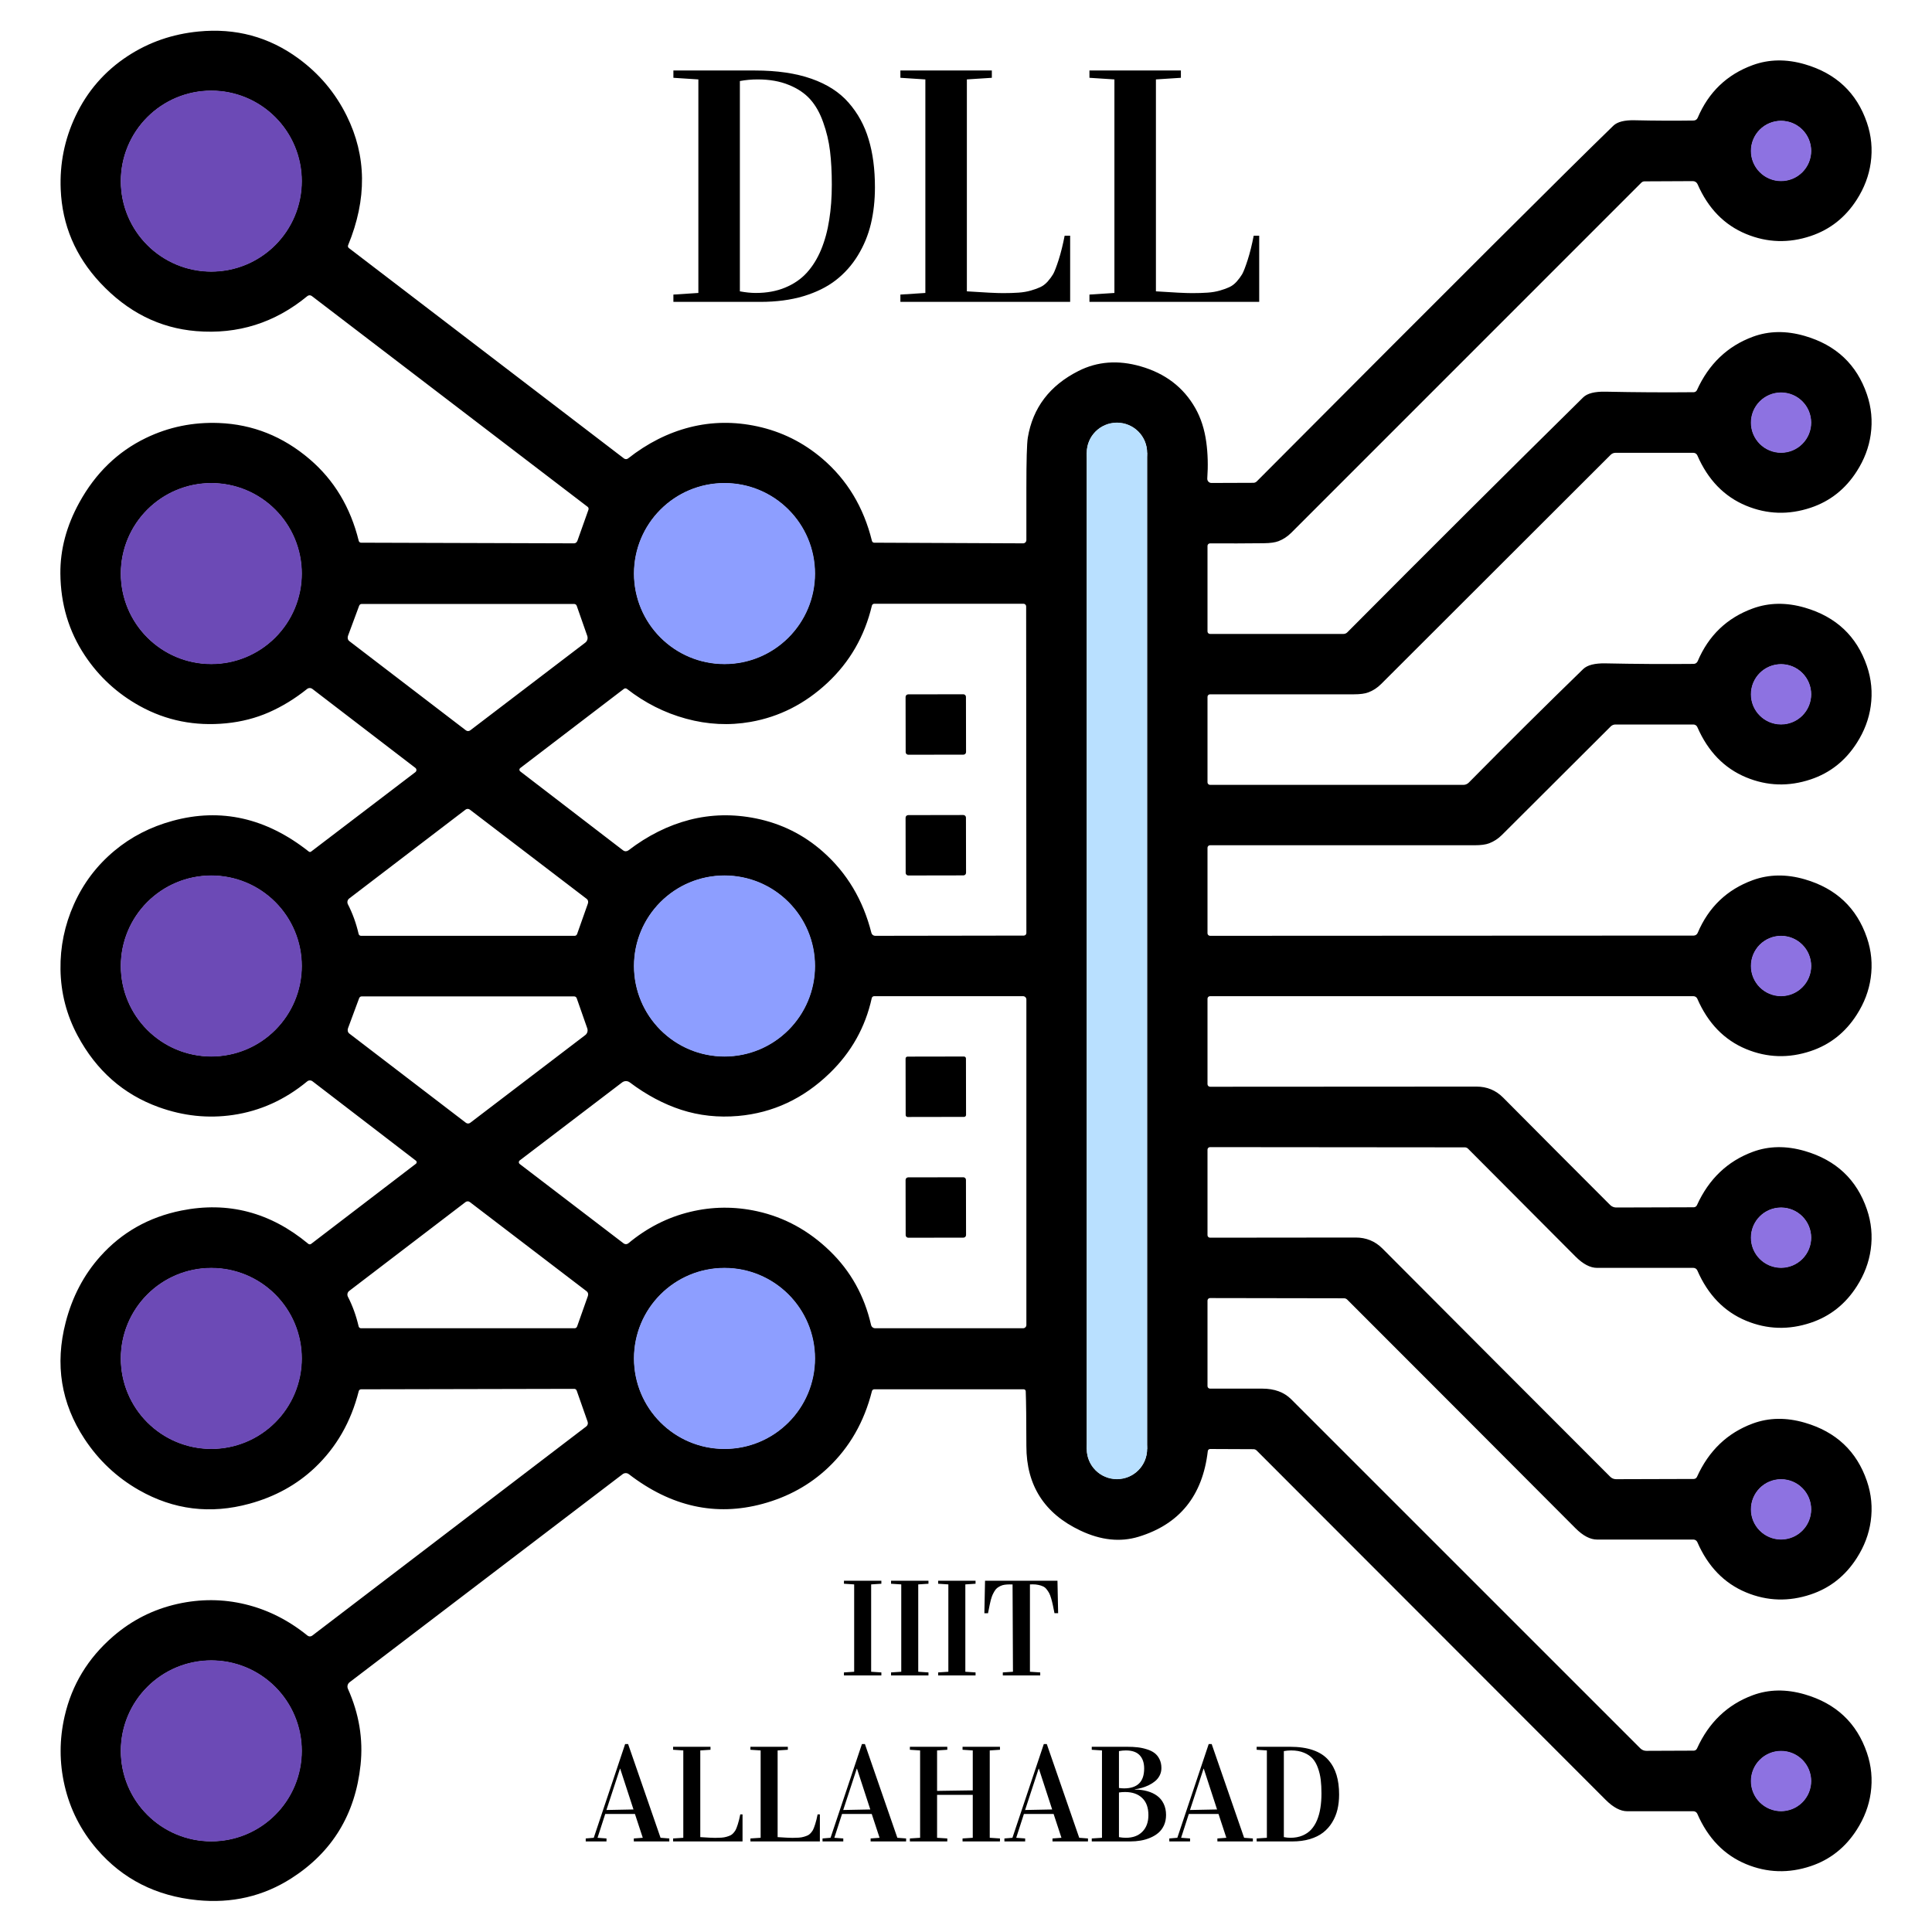 <svg width="512" height="512" viewBox="0 0 512 512" fill="none" xmlns="http://www.w3.org/2000/svg">
<g clip-path="url(#clip0_5_1386)">
<path d="M92.65 445.81C92.391 446.005 92.206 446.283 92.124 446.597C92.042 446.911 92.069 447.243 92.2 447.54C95.16 454.153 96.277 460.883 95.55 467.73C94.157 480.817 88.057 490.823 77.25 497.75C69.777 502.537 61.45 504.473 52.27 503.56C41.357 502.473 32.497 497.973 25.69 490.06C21.43 485.113 18.573 479.49 17.12 473.19C15.713 467.103 15.717 460.977 17.13 454.81C19.037 446.483 23.307 439.443 29.94 433.69C34.913 429.377 40.603 426.5 47.01 425.06C53.09 423.7 59.08 423.73 64.98 425.15C70.94 426.59 76.443 429.357 81.49 433.45C81.664 433.59 81.88 433.668 82.105 433.671C82.329 433.675 82.549 433.604 82.73 433.47L155.37 378.02C155.551 377.879 155.683 377.684 155.748 377.461C155.812 377.239 155.806 377.001 155.73 376.78L152.84 368.55C152.79 368.407 152.701 368.282 152.584 368.195C152.468 368.107 152.33 368.06 152.19 368.06L95.69 368.18C95.547 368.18 95.408 368.229 95.295 368.318C95.183 368.407 95.104 368.531 95.07 368.67C93.017 376.797 89.137 383.56 83.43 388.96C78.663 393.467 72.893 396.647 66.12 398.5C55.773 401.333 46.003 400.127 36.81 394.88C30.937 391.527 26.127 387 22.38 381.3C16.18 371.86 14.52 361.577 17.4 350.45C19.153 343.657 22.22 337.817 26.6 332.93C32.287 326.583 39.44 322.543 48.06 320.81C60.427 318.33 71.633 321.263 81.68 329.61C81.79 329.704 81.927 329.758 82.069 329.763C82.211 329.769 82.349 329.725 82.46 329.64L110.23 308.4C110.292 308.353 110.342 308.293 110.377 308.224C110.412 308.154 110.43 308.078 110.43 308C110.43 307.922 110.412 307.846 110.377 307.776C110.342 307.707 110.292 307.647 110.23 307.6L82.81 286.55C82.607 286.397 82.359 286.317 82.105 286.322C81.851 286.327 81.606 286.418 81.41 286.58C75.503 291.46 68.943 294.427 61.73 295.48C55.123 296.447 48.563 295.753 42.05 293.4C32.677 290.013 25.513 283.693 20.56 274.44C17.633 268.96 16.123 263.113 16.03 256.9C15.943 250.913 17.13 245.163 19.59 239.65C22.077 234.083 25.657 229.353 30.33 225.46C34.757 221.767 39.897 219.123 45.75 217.53C58.523 214.037 70.55 216.75 81.83 225.67C81.917 225.741 82.026 225.781 82.138 225.783C82.251 225.785 82.361 225.748 82.45 225.68L110.07 204.63C110.158 204.565 110.229 204.48 110.278 204.382C110.328 204.285 110.354 204.177 110.355 204.067C110.356 203.958 110.332 203.85 110.284 203.752C110.236 203.653 110.166 203.567 110.08 203.5L82.78 182.57C82.578 182.416 82.329 182.334 82.074 182.337C81.818 182.341 81.57 182.43 81.37 182.59C78.177 185.15 74.813 187.21 71.28 188.77C67.767 190.31 63.99 191.28 59.95 191.68C51.67 192.493 44.04 190.97 37.06 187.11C31.087 183.81 26.227 179.34 22.48 173.7C18.227 167.307 16.067 160.073 16 152C15.947 145.633 17.62 139.36 21.02 133.18C25.3 125.4 31.17 119.703 38.63 116.09C44.67 113.163 51.133 111.833 58.02 112.1C66.98 112.453 74.993 115.65 82.06 121.69C88.54 127.223 92.877 134.437 95.07 143.33C95.104 143.469 95.183 143.593 95.295 143.682C95.408 143.771 95.547 143.82 95.69 143.82L152.15 143.99C152.334 143.991 152.518 143.924 152.676 143.798C152.833 143.673 152.957 143.495 153.03 143.29L155.94 135.1C155.99 134.957 155.999 134.806 155.964 134.668C155.93 134.53 155.855 134.411 155.75 134.33L82.63 78.45C82.459 78.319 82.249 78.249 82.034 78.253C81.82 78.257 81.614 78.333 81.45 78.47C72.85 85.563 63.033 88.657 52 87.75C42.273 86.95 33.793 82.68 26.56 74.94C19.973 67.88 16.483 59.637 16.09 50.21C15.803 43.403 17.103 36.937 19.99 30.81C23.123 24.157 27.76 18.827 33.9 14.82C39.467 11.18 45.703 9.023 52.61 8.35C62.457 7.383 71.293 9.773 79.12 15.52C84.613 19.547 88.863 24.597 91.87 30.67C97.163 41.337 97.29 52.777 92.25 64.99C92.195 65.118 92.186 65.261 92.224 65.397C92.262 65.533 92.345 65.654 92.46 65.74L165.35 121.49C165.51 121.613 165.706 121.678 165.907 121.676C166.108 121.675 166.303 121.606 166.46 121.48C171.6 117.44 177.06 114.687 182.84 113.22C188.653 111.753 194.6 111.677 200.68 112.99C207.127 114.383 212.88 117.24 217.94 121.56C224.493 127.16 228.87 134.417 231.07 143.33C231.104 143.47 231.182 143.595 231.293 143.684C231.404 143.773 231.54 143.821 231.68 143.82L271.13 143.99C271.244 143.991 271.357 143.97 271.462 143.926C271.568 143.882 271.664 143.818 271.745 143.736C271.825 143.654 271.89 143.557 271.934 143.449C271.977 143.342 272 143.226 272 143.11C272 138.53 272 134.003 272 129.53C272 122.023 272.127 117.507 272.38 115.98C273.7 108.06 278.177 102.17 285.81 98.31C290.823 95.777 296.31 95.367 302.27 97.08C308.81 98.953 313.643 102.647 316.77 108.16C318.243 110.753 319.213 113.763 319.68 117.19C320.093 120.243 320.18 123.447 319.94 126.8C319.93 126.954 319.952 127.108 320.004 127.253C320.055 127.398 320.136 127.53 320.24 127.642C320.344 127.754 320.47 127.842 320.609 127.902C320.749 127.962 320.899 127.992 321.05 127.99L332.19 127.95C332.505 127.944 332.812 127.812 333.05 127.58C384.41 76.013 415.913 44.59 427.56 33.31C428.62 32.283 430.517 31.803 433.25 31.87C438.563 31.99 443.76 32.013 448.84 31.94C449.066 31.937 449.287 31.868 449.475 31.742C449.663 31.616 449.811 31.438 449.9 31.23C452.8 24.403 457.667 19.743 464.5 17.25C468.8 15.683 473.397 15.61 478.29 17.03C486.563 19.437 492.05 24.593 494.75 32.5C495.937 35.967 496.273 39.517 495.76 43.15C495.28 46.557 494.05 49.807 492.07 52.9C489.05 57.62 484.977 60.837 479.85 62.55C474.037 64.497 468.34 64.32 462.76 62.02C456.967 59.633 452.67 55.23 449.87 48.81C449.762 48.569 449.589 48.364 449.371 48.221C449.152 48.077 448.899 48 448.64 48L435.81 48.06C435.655 48.06 435.5 48.092 435.354 48.153C435.208 48.215 435.074 48.306 434.96 48.42C404.033 79.34 373.113 110.263 342.2 141.19C341.207 142.183 340.083 142.923 338.83 143.41C337.937 143.757 336.647 143.94 334.96 143.96C330.22 144.013 325.457 144.027 320.67 144C320.492 144 320.322 144.071 320.196 144.196C320.071 144.322 320 144.492 320 144.67V167.33C320 167.508 320.071 167.678 320.196 167.804C320.322 167.929 320.492 168 320.67 168H356.03C356.22 168 356.409 167.962 356.586 167.889C356.762 167.815 356.924 167.707 357.06 167.57C378.127 146.377 398.96 125.623 419.56 105.31C420.647 104.243 422.627 103.74 425.5 103.8C433.393 103.967 441.177 104.013 448.85 103.94C449.033 103.936 449.211 103.882 449.364 103.783C449.516 103.684 449.636 103.544 449.71 103.38C452.863 96.447 457.793 91.737 464.5 89.25C468.76 87.67 473.357 87.597 478.29 89.03C486.563 91.437 492.05 96.593 494.75 104.5C495.937 107.967 496.273 111.517 495.76 115.15C495.28 118.557 494.05 121.803 492.07 124.89C489.057 129.61 484.993 132.827 479.88 134.54C474.033 136.5 468.317 136.323 462.73 134.01C456.937 131.603 452.63 127.16 449.81 120.68C449.721 120.478 449.575 120.307 449.391 120.186C449.206 120.065 448.991 120.001 448.77 120H428.12C427.646 120 427.19 120.187 426.85 120.52C406.323 141.047 386.047 161.297 366.02 181.27C365.027 182.263 363.903 183 362.65 183.48C361.75 183.827 360.46 184 358.78 184C346.1 184 333.397 184 320.67 184C320.492 184 320.322 184.071 320.196 184.196C320.071 184.322 320 184.492 320 184.67V207.32C320 207.5 320.072 207.673 320.199 207.801C320.327 207.928 320.5 208 320.68 208H387.81C388.341 208 388.852 207.788 389.23 207.41C399.517 196.99 409.627 186.957 419.56 177.31C420.667 176.243 422.647 175.74 425.5 175.8C433.393 175.967 441.173 176.013 448.84 175.94C449.066 175.937 449.287 175.868 449.475 175.742C449.663 175.616 449.811 175.438 449.9 175.23C452.8 168.403 457.667 163.743 464.5 161.25C468.8 159.683 473.397 159.61 478.29 161.03C486.563 163.437 492.05 168.593 494.75 176.5C495.937 179.967 496.273 183.517 495.76 187.15C495.28 190.557 494.05 193.803 492.07 196.89C489.057 201.61 484.993 204.827 479.88 206.54C474.033 208.5 468.317 208.32 462.73 206C456.937 203.593 452.63 199.153 449.81 192.68C449.721 192.478 449.575 192.307 449.391 192.186C449.206 192.065 448.991 192.001 448.77 192H428.1C427.639 192 427.193 192.183 426.86 192.51C416.993 202.377 407.38 211.967 398.02 221.28C397.027 222.267 395.903 223 394.65 223.48C393.75 223.827 392.46 224 390.78 224C367.433 224 344.063 224 320.67 224C320.492 224 320.322 224.071 320.196 224.196C320.071 224.322 320 224.492 320 224.67V247.32C320 247.5 320.072 247.673 320.199 247.801C320.327 247.928 320.5 248 320.68 248L448.83 247.94C449.058 247.94 449.282 247.873 449.472 247.747C449.663 247.62 449.811 247.441 449.9 247.23C452.8 240.403 457.667 235.743 464.5 233.25C468.8 231.683 473.397 231.61 478.29 233.03C486.563 235.437 492.05 240.593 494.75 248.5C495.937 251.967 496.273 255.517 495.76 259.15C495.28 262.557 494.05 265.803 492.07 268.89C489.057 273.61 484.993 276.827 479.88 278.54C474.033 280.5 468.317 280.323 462.73 278.01C456.937 275.603 452.63 271.16 449.81 264.68C449.721 264.478 449.575 264.307 449.391 264.186C449.206 264.065 448.991 264.001 448.77 264H320.67C320.582 264 320.495 264.017 320.414 264.051C320.332 264.085 320.258 264.134 320.196 264.196C320.134 264.258 320.085 264.332 320.051 264.414C320.017 264.495 320 264.582 320 264.67V287.31C320 287.493 320.073 287.669 320.202 287.798C320.331 287.927 320.507 288 320.69 288C344.397 288 367.917 287.987 391.25 287.96C394.05 287.953 396.42 288.93 398.36 290.89C407.66 300.257 417.107 309.737 426.7 319.33C427.129 319.759 427.708 320 428.31 320L448.85 319.94C449.031 319.94 449.209 319.887 449.361 319.788C449.514 319.688 449.635 319.547 449.71 319.38C452.863 312.447 457.793 307.737 464.5 305.25C468.76 303.67 473.357 303.597 478.29 305.03C486.563 307.437 492.05 312.593 494.75 320.5C495.937 323.967 496.273 327.517 495.76 331.15C495.28 334.557 494.05 337.803 492.07 340.89C489.057 345.61 484.993 348.827 479.88 350.54C474.033 352.5 468.317 352.323 462.73 350.01C456.937 347.603 452.63 343.16 449.81 336.68C449.721 336.478 449.575 336.307 449.391 336.186C449.206 336.065 448.991 336.001 448.77 336C440.257 336 431.75 336 423.25 336C421.423 336 419.513 334.997 417.52 332.99C408.04 323.45 398.547 313.923 389.04 304.41C388.929 304.299 388.797 304.211 388.651 304.151C388.505 304.091 388.349 304.06 388.19 304.06L320.67 304C320.492 304 320.322 304.071 320.196 304.196C320.071 304.322 320 304.492 320 304.67V327.33C320 327.508 320.071 327.678 320.196 327.804C320.322 327.929 320.492 328 320.67 328C333.723 328 346.583 327.987 359.25 327.96C362.05 327.953 364.423 328.927 366.37 330.88C386.33 350.92 406.45 371.08 426.73 391.36C426.933 391.563 427.172 391.724 427.435 391.834C427.697 391.944 427.978 392 428.26 392L448.86 391.94C449.039 391.94 449.215 391.887 449.368 391.788C449.52 391.689 449.642 391.547 449.72 391.38C452.86 384.44 457.787 379.73 464.5 377.25C468.773 375.67 473.37 375.597 478.29 377.03C486.563 379.437 492.05 384.593 494.75 392.5C495.937 395.967 496.273 399.517 495.76 403.15C495.28 406.557 494.05 409.803 492.07 412.89C489.057 417.61 484.993 420.827 479.88 422.54C474.033 424.5 468.317 424.32 462.73 422C456.937 419.593 452.63 415.153 449.81 408.68C449.721 408.478 449.575 408.307 449.391 408.186C449.206 408.065 448.991 408.001 448.77 408C440.257 408 431.75 408 423.25 408C421.423 408 419.51 406.997 417.51 404.99C397.37 384.783 377.213 364.593 357.04 344.42C356.926 344.306 356.793 344.215 356.649 344.154C356.505 344.092 356.352 344.06 356.2 344.06L320.67 344C320.582 344 320.495 344.017 320.414 344.051C320.332 344.085 320.258 344.134 320.196 344.196C320.134 344.258 320.085 344.332 320.051 344.414C320.017 344.495 320 344.582 320 344.67V367.33C320 367.508 320.071 367.678 320.196 367.804C320.322 367.929 320.492 368 320.67 368C325.47 368 330.08 368 334.5 368C337.74 368 340.3 368.94 342.18 370.82C372.893 401.52 403.73 432.353 434.69 463.32C434.905 463.535 435.159 463.706 435.435 463.821C435.712 463.936 436.006 463.993 436.3 463.99L448.86 463.94C449.039 463.94 449.215 463.887 449.368 463.788C449.52 463.689 449.642 463.547 449.72 463.38C452.86 456.447 457.787 451.737 464.5 449.25C468.767 447.67 473.363 447.597 478.29 449.03C486.563 451.437 492.05 456.593 494.75 464.5C495.937 467.967 496.273 471.517 495.76 475.15C495.28 478.557 494.05 481.803 492.07 484.89C489.057 489.61 484.993 492.827 479.88 494.54C474.033 496.5 468.317 496.323 462.73 494.01C456.937 491.603 452.63 487.16 449.81 480.68C449.721 480.478 449.575 480.307 449.391 480.186C449.206 480.065 448.991 480.001 448.77 480C442.923 480 437.083 480 431.25 480C429.443 480 427.533 478.993 425.52 476.98C394.707 446.113 363.88 415.257 333.04 384.41C332.926 384.296 332.792 384.205 332.646 384.143C332.5 384.082 332.345 384.05 332.19 384.05L320.69 384C320.54 383.999 320.394 384.055 320.282 384.157C320.169 384.258 320.097 384.398 320.08 384.55C318.713 396.37 312.603 403.937 301.75 407.25C296.883 408.737 291.727 408.187 286.28 405.6C276.767 401.093 272.007 393.643 272 383.25C271.993 376.35 271.937 371.497 271.83 368.69C271.825 368.553 271.767 368.423 271.668 368.328C271.569 368.233 271.437 368.18 271.3 368.18H231.68C231.54 368.179 231.404 368.227 231.293 368.316C231.182 368.405 231.104 368.53 231.07 368.67C229.023 376.797 225.147 383.56 219.44 388.96C214.62 393.513 208.847 396.703 202.12 398.53C189.673 401.91 177.85 399.29 166.65 390.67C166.415 390.489 166.125 390.392 165.824 390.394C165.524 390.396 165.231 390.496 164.99 390.68L92.65 445.81ZM79.93 48C79.93 41.651 77.408 35.562 72.918 31.072C68.428 26.582 62.339 24.06 55.99 24.06C49.641 24.06 43.551 26.582 39.062 31.072C34.572 35.562 32.05 41.651 32.05 48C32.05 54.349 34.572 60.438 39.062 64.928C43.551 69.418 49.641 71.94 55.99 71.94C62.339 71.94 68.428 69.418 72.918 64.928C77.408 60.438 79.93 54.349 79.93 48ZM479.93 39.99C479.93 37.887 479.095 35.87 477.607 34.383C476.12 32.895 474.103 32.06 472 32.06C469.897 32.06 467.88 32.895 466.393 34.383C464.905 35.87 464.07 37.887 464.07 39.99C464.07 42.093 464.905 44.11 466.393 45.597C467.88 47.084 469.897 47.92 472 47.92C474.103 47.92 476.12 47.084 477.607 45.597C479.095 44.11 479.93 42.093 479.93 39.99ZM479.92 112C479.92 109.899 479.086 107.885 477.6 106.4C476.115 104.914 474.1 104.08 472 104.08C469.899 104.08 467.885 104.914 466.4 106.4C464.914 107.885 464.08 109.899 464.08 112C464.08 114.101 464.914 116.115 466.4 117.6C467.885 119.086 469.899 119.92 472 119.92C474.1 119.92 476.115 119.086 477.6 117.6C479.086 116.115 479.92 114.101 479.92 112ZM303.99 119.99C303.99 117.887 303.155 115.87 301.667 114.383C300.18 112.895 298.163 112.06 296.06 112.06H295.94C293.837 112.06 291.82 112.895 290.333 114.383C288.845 115.87 288.01 117.887 288.01 119.99V384.01C288.01 386.113 288.845 388.13 290.333 389.617C291.82 391.105 293.837 391.94 295.94 391.94H296.06C298.163 391.94 300.18 391.105 301.667 389.617C303.155 388.13 303.99 386.113 303.99 384.01V119.99ZM79.93 152C79.93 145.651 77.408 139.561 72.918 135.072C68.428 130.582 62.339 128.06 55.99 128.06C49.641 128.06 43.551 130.582 39.062 135.072C34.572 139.561 32.05 145.651 32.05 152C32.05 158.349 34.572 164.439 39.062 168.928C43.551 173.418 49.641 175.94 55.99 175.94C62.339 175.94 68.428 173.418 72.918 168.928C77.408 164.439 79.93 158.349 79.93 152ZM215.93 152C215.93 145.651 213.408 139.561 208.918 135.072C204.429 130.582 198.339 128.06 191.99 128.06C185.641 128.06 179.551 130.582 175.062 135.072C170.572 139.561 168.05 145.651 168.05 152C168.05 158.349 170.572 164.439 175.062 168.928C179.551 173.418 185.641 175.94 191.99 175.94C198.339 175.94 204.429 173.418 208.918 168.928C213.408 164.439 215.93 158.349 215.93 152ZM92.57 169.9L123.47 193.55C123.634 193.676 123.835 193.745 124.043 193.745C124.251 193.745 124.454 193.676 124.62 193.55L155.1 170.31C155.364 170.11 155.558 169.83 155.653 169.508C155.748 169.187 155.74 168.841 155.63 168.52L152.84 160.55C152.79 160.407 152.7 160.283 152.582 160.196C152.464 160.108 152.323 160.06 152.18 160.06H95.81C95.676 160.059 95.542 160.106 95.428 160.194C95.313 160.281 95.223 160.406 95.17 160.55L92.22 168.51C92.127 168.763 92.111 169.035 92.174 169.285C92.237 169.535 92.376 169.75 92.57 169.9ZM181.81 190.46C176.15 188.92 170.927 186.287 166.14 182.56C166.028 182.472 165.889 182.423 165.747 182.421C165.604 182.419 165.464 182.465 165.35 182.55L137.86 203.55C137.793 203.6 137.738 203.664 137.7 203.739C137.663 203.814 137.643 203.897 137.643 203.981C137.643 204.065 137.663 204.149 137.7 204.225C137.738 204.301 137.793 204.368 137.86 204.42L165.13 225.36C165.329 225.512 165.573 225.595 165.826 225.595C166.079 225.595 166.326 225.512 166.53 225.36C171.663 221.433 177.06 218.737 182.72 217.27C188.433 215.797 194.303 215.67 200.33 216.89C207.057 218.257 212.967 221.19 218.06 225.69C224.433 231.31 228.723 238.487 230.93 247.22C230.988 247.443 231.117 247.641 231.298 247.782C231.479 247.924 231.701 248 231.93 248L271.32 247.94C271.5 247.94 271.673 247.868 271.801 247.741C271.928 247.613 272 247.44 272 247.26L271.94 160.7C271.94 160.514 271.865 160.336 271.732 160.205C271.599 160.074 271.418 160 271.23 160H231.69C231.544 160.001 231.403 160.05 231.288 160.141C231.174 160.232 231.094 160.358 231.06 160.5C229.133 168.613 225.197 175.443 219.25 180.99C213.31 186.53 206.533 189.97 198.92 191.31C193.24 192.31 187.537 192.027 181.81 190.46ZM479.93 183.99C479.93 181.887 479.095 179.87 477.607 178.383C476.12 176.895 474.103 176.06 472 176.06C469.897 176.06 467.88 176.895 466.393 178.383C464.905 179.87 464.07 181.887 464.07 183.99C464.07 186.093 464.905 188.11 466.393 189.597C467.88 191.085 469.897 191.92 472 191.92C474.103 191.92 476.12 191.085 477.607 189.597C479.095 188.11 479.93 186.093 479.93 183.99ZM155.49 238.22L124.52 214.56C124.356 214.434 124.155 214.365 123.947 214.365C123.739 214.365 123.536 214.434 123.37 214.56L92.54 238.11C92.312 238.283 92.154 238.532 92.092 238.814C92.03 239.095 92.068 239.391 92.2 239.65C93.433 242.043 94.38 244.66 95.04 247.5C95.072 247.641 95.151 247.768 95.266 247.859C95.38 247.95 95.523 247.999 95.67 248H152.31C152.447 248 152.582 247.952 152.697 247.863C152.811 247.773 152.9 247.646 152.95 247.5L155.79 239.47C155.874 239.236 155.89 238.989 155.836 238.764C155.782 238.539 155.661 238.348 155.49 238.22ZM79.93 256C79.93 249.651 77.408 243.561 72.918 239.072C68.428 234.582 62.339 232.06 55.99 232.06C49.641 232.06 43.551 234.582 39.062 239.072C34.572 243.561 32.05 249.651 32.05 256C32.05 262.349 34.572 268.439 39.062 272.928C43.551 277.418 49.641 279.94 55.99 279.94C62.339 279.94 68.428 277.418 72.918 272.928C77.408 268.439 79.93 262.349 79.93 256ZM215.93 256C215.93 249.651 213.408 243.561 208.918 239.072C204.429 234.582 198.339 232.06 191.99 232.06C185.641 232.06 179.551 234.582 175.062 239.072C170.572 243.561 168.05 249.651 168.05 256C168.05 262.349 170.572 268.439 175.062 272.928C179.551 277.418 185.641 279.94 191.99 279.94C198.339 279.94 204.429 277.418 208.918 272.928C213.408 268.439 215.93 262.349 215.93 256ZM479.93 255.99C479.93 253.887 479.095 251.87 477.607 250.383C476.12 248.895 474.103 248.06 472 248.06C469.897 248.06 467.88 248.895 466.393 250.383C464.905 251.87 464.07 253.887 464.07 255.99C464.07 257.031 464.275 258.063 464.674 259.025C465.072 259.987 465.656 260.861 466.393 261.597C467.129 262.334 468.003 262.918 468.965 263.316C469.927 263.715 470.959 263.92 472 263.92C473.041 263.92 474.073 263.715 475.035 263.316C475.997 262.918 476.871 262.334 477.607 261.597C478.344 260.861 478.928 259.987 479.326 259.025C479.725 258.063 479.93 257.031 479.93 255.99ZM92.57 273.9L123.47 297.55C123.634 297.676 123.835 297.745 124.043 297.745C124.251 297.745 124.454 297.676 124.62 297.55L155.1 274.31C155.364 274.11 155.558 273.83 155.653 273.508C155.748 273.187 155.74 272.841 155.63 272.52L152.84 264.55C152.79 264.407 152.7 264.283 152.582 264.196C152.464 264.108 152.323 264.06 152.18 264.06H95.81C95.676 264.059 95.542 264.106 95.428 264.194C95.313 264.281 95.223 264.406 95.17 264.55L92.22 272.51C92.127 272.763 92.111 273.035 92.174 273.285C92.237 273.535 92.376 273.75 92.57 273.9ZM137.73 308.47L165.26 329.51C165.443 329.649 165.667 329.723 165.896 329.719C166.124 329.716 166.344 329.635 166.52 329.49C171.44 325.39 176.883 322.617 182.85 321.17C188.743 319.737 194.683 319.68 200.67 321C207.923 322.6 214.35 326.117 219.95 331.55C225.443 336.87 229.073 343.393 230.84 351.12C230.897 351.371 231.036 351.594 231.234 351.754C231.432 351.914 231.678 352.001 231.93 352H271.13C271.361 352 271.582 351.908 271.745 351.745C271.908 351.582 272 351.361 272 351.13V264.88C272 264.647 271.907 264.423 271.742 264.258C271.577 264.093 271.353 264 271.12 264H231.66C231.511 263.999 231.366 264.051 231.25 264.145C231.133 264.24 231.052 264.372 231.02 264.52C229.333 272.213 225.623 278.837 219.89 284.39C212.93 291.143 204.843 294.927 195.63 295.74C190.35 296.2 185.32 295.657 180.54 294.11C175.867 292.59 171.317 290.167 166.89 286.84C166.599 286.622 166.245 286.504 165.88 286.506C165.516 286.508 165.161 286.629 164.87 286.85L137.73 307.53C137.657 307.585 137.599 307.656 137.558 307.738C137.518 307.819 137.497 307.909 137.497 308C137.497 308.091 137.518 308.181 137.558 308.262C137.599 308.344 137.657 308.415 137.73 308.47ZM155.49 342.22L124.52 318.56C124.356 318.434 124.155 318.365 123.947 318.365C123.739 318.365 123.536 318.434 123.37 318.56L92.54 342.11C92.312 342.283 92.154 342.532 92.092 342.814C92.03 343.095 92.068 343.391 92.2 343.65C93.433 346.043 94.38 348.66 95.04 351.5C95.072 351.641 95.151 351.768 95.266 351.859C95.38 351.95 95.523 351.999 95.67 352H152.31C152.447 352 152.582 351.952 152.697 351.863C152.811 351.773 152.9 351.646 152.95 351.5L155.79 343.47C155.874 343.236 155.89 342.989 155.836 342.764C155.782 342.539 155.661 342.348 155.49 342.22ZM479.93 327.99C479.93 325.887 479.095 323.87 477.607 322.383C476.12 320.895 474.103 320.06 472 320.06C469.897 320.06 467.88 320.895 466.393 322.383C464.905 323.87 464.07 325.887 464.07 327.99C464.07 330.093 464.905 332.11 466.393 333.597C467.88 335.085 469.897 335.92 472 335.92C474.103 335.92 476.12 335.085 477.607 333.597C479.095 332.11 479.93 330.093 479.93 327.99ZM79.93 360C79.93 353.651 77.408 347.561 72.918 343.072C68.428 338.582 62.339 336.06 55.99 336.06C49.641 336.06 43.551 338.582 39.062 343.072C34.572 347.561 32.05 353.651 32.05 360C32.05 366.349 34.572 372.439 39.062 376.928C43.551 381.418 49.641 383.94 55.99 383.94C62.339 383.94 68.428 381.418 72.918 376.928C77.408 372.439 79.93 366.349 79.93 360ZM215.93 360C215.93 353.651 213.408 347.561 208.918 343.072C204.429 338.582 198.339 336.06 191.99 336.06C185.641 336.06 179.551 338.582 175.062 343.072C170.572 347.561 168.05 353.651 168.05 360C168.05 366.349 170.572 372.439 175.062 376.928C179.551 381.418 185.641 383.94 191.99 383.94C198.339 383.94 204.429 381.418 208.918 376.928C213.408 372.439 215.93 366.349 215.93 360ZM479.93 399.99C479.93 397.887 479.095 395.87 477.607 394.383C476.12 392.895 474.103 392.06 472 392.06C469.897 392.06 467.88 392.895 466.393 394.383C464.905 395.87 464.07 397.887 464.07 399.99C464.07 401.031 464.275 402.063 464.674 403.025C465.072 403.987 465.656 404.861 466.393 405.597C467.129 406.334 468.003 406.918 468.965 407.316C469.927 407.715 470.959 407.92 472 407.92C473.041 407.92 474.073 407.715 475.035 407.316C475.997 406.918 476.871 406.334 477.607 405.597C478.344 404.861 478.928 403.987 479.326 403.025C479.725 402.063 479.93 401.031 479.93 399.99ZM79.93 464C79.93 457.651 77.408 451.561 72.918 447.072C68.428 442.582 62.339 440.06 55.99 440.06C49.641 440.06 43.551 442.582 39.062 447.072C34.572 451.561 32.05 457.651 32.05 464C32.05 470.349 34.572 476.439 39.062 480.928C43.551 485.418 49.641 487.94 55.99 487.94C62.339 487.94 68.428 485.418 72.918 480.928C77.408 476.439 79.93 470.349 79.93 464ZM479.92 472C479.92 469.899 479.086 467.885 477.6 466.4C476.115 464.914 474.1 464.08 472 464.08C469.899 464.08 467.885 464.914 466.4 466.4C464.914 467.885 464.08 469.899 464.08 472C464.08 474.101 464.914 476.115 466.4 477.6C467.885 479.086 469.899 479.92 472 479.92C474.1 479.92 476.115 479.086 477.6 477.6C479.086 476.115 479.92 474.101 479.92 472Z" fill="black"/>
<path d="M255.296 183.987L240.676 184.013C240.295 184.013 239.987 184.323 239.987 184.704L240.013 199.324C240.013 199.705 240.323 200.013 240.704 200.013L255.324 199.987C255.705 199.987 256.013 199.677 256.013 199.296L255.987 184.676C255.987 184.295 255.677 183.987 255.296 183.987Z" fill="black"/>
<path d="M255.296 215.987L240.676 216.013C240.295 216.013 239.987 216.323 239.987 216.704L240.013 231.324C240.013 231.705 240.323 232.013 240.704 232.013L255.324 231.987C255.705 231.987 256.013 231.677 256.013 231.296L255.987 216.676C255.987 216.295 255.677 215.987 255.296 215.987Z" fill="black"/>
<path d="M255.466 279.987L240.506 280.013C240.219 280.014 239.986 280.247 239.987 280.534L240.013 295.494C240.014 295.781 240.247 296.014 240.534 296.013L255.494 295.987C255.781 295.986 256.014 295.753 256.013 295.466L255.987 280.506C255.986 280.219 255.753 279.986 255.466 279.987Z" fill="black"/>
<path d="M255.296 311.987L240.676 312.013C240.295 312.013 239.987 312.323 239.987 312.704L240.013 327.324C240.013 327.705 240.323 328.013 240.704 328.013L255.324 327.987C255.705 327.987 256.013 327.677 256.013 327.296L255.987 312.676C255.987 312.295 255.677 311.987 255.296 311.987Z" fill="black"/>
<circle cx="56" cy="48" r="24" fill="#6C4AB6"/>
<circle cx="56" cy="152" r="24" fill="#6C4AB6"/>
<circle cx="192" cy="152" r="24" fill="#8D9EFF"/>
<rect x="288" y="120" width="16" height="264" fill="#B9E0FF"/>
<circle cx="296" cy="384" r="8" fill="#B9E0FF"/>
<circle cx="296" cy="120" r="8" fill="#B9E0FF"/>
<circle cx="472" cy="112" r="8" fill="#8D72E1"/>
<circle cx="472" cy="184" r="8" fill="#8D72E1"/>
<circle cx="472" cy="40" r="8" fill="#8D72E1"/>
<circle cx="192" cy="256" r="24" fill="#8D9EFF"/>
<circle cx="192" cy="360" r="24" fill="#8D9EFF"/>
<circle cx="56" cy="256" r="24" fill="#6C4AB6"/>
<circle cx="56" cy="360" r="24" fill="#6C4AB6"/>
<circle cx="56" cy="464" r="24" fill="#6C4AB6"/>
<circle cx="472" cy="256" r="8" fill="#8D72E1"/>
<circle cx="472" cy="328" r="8" fill="#8D72E1"/>
<circle cx="472" cy="400" r="8" fill="#8D72E1"/>
<circle cx="472" cy="472" r="8" fill="#8D72E1"/>
<path d="M178.457 80V78.066L185.074 77.637V21.047L178.457 20.617V18.684H200.113C205.928 18.684 210.913 19.414 215.066 20.875C219.22 22.336 222.5 24.456 224.906 27.234C227.341 30.013 229.103 33.236 230.191 36.902C231.309 40.569 231.867 44.809 231.867 49.621C231.867 53.087 231.509 56.324 230.793 59.332C230.077 62.311 228.931 65.09 227.355 67.668C225.809 70.217 223.861 72.409 221.512 74.242C219.191 76.047 216.327 77.465 212.918 78.496C209.538 79.499 205.742 80 201.531 80H178.457ZM196.074 77.207C197.621 77.493 199.025 77.637 200.285 77.637C203.207 77.637 205.799 77.164 208.062 76.219C210.354 75.273 212.259 73.97 213.777 72.309C215.324 70.618 216.599 68.57 217.602 66.164C218.604 63.729 219.32 61.094 219.75 58.258C220.208 55.422 220.438 52.314 220.438 48.934C220.438 45.611 220.28 42.646 219.965 40.039C219.65 37.432 219.048 34.897 218.16 32.434C217.301 29.97 216.155 27.936 214.723 26.332C213.29 24.728 211.4 23.453 209.051 22.508C206.702 21.534 203.952 21.047 200.801 21.047C199.197 21.047 197.621 21.19 196.074 21.477V77.207ZM238.613 80V78.066L245.23 77.637V21.047L238.613 20.617V18.684H262.848V20.617L256.23 21.047V77.207C260.9 77.522 264.094 77.68 265.812 77.68C267.388 77.68 268.763 77.637 269.938 77.551C271.141 77.465 272.229 77.279 273.203 76.992C274.206 76.706 275.036 76.405 275.695 76.09C276.383 75.775 277.027 75.288 277.629 74.629C278.23 73.941 278.717 73.283 279.09 72.652C279.462 71.993 279.949 70.733 280.551 68.871C281.152 66.981 281.682 64.846 282.141 62.469H283.602V80H238.613ZM288.715 80V78.066L295.332 77.637V21.047L288.715 20.617V18.684H312.949V20.617L306.332 21.047V77.207C311.001 77.522 314.195 77.68 315.914 77.68C317.49 77.68 318.865 77.637 320.039 77.551C321.242 77.465 322.331 77.279 323.305 76.992C324.307 76.706 325.138 76.405 325.797 76.09C326.484 75.775 327.129 75.288 327.73 74.629C328.332 73.941 328.819 73.283 329.191 72.652C329.564 71.993 330.051 70.733 330.652 68.871C331.254 66.981 331.784 64.846 332.242 62.469H333.703V80H288.715Z" fill="black"/>
<path d="M223.656 444V443.209L226.363 443.033V419.883L223.656 419.707V418.916H233.57V419.707L230.863 419.883V443.033L233.57 443.209V444H223.656ZM236.137 444V443.209L238.844 443.033V419.883L236.137 419.707V418.916H246.051V419.707L243.344 419.883V443.033L246.051 443.209V444H236.137ZM248.617 444V443.209L251.324 443.033V419.883L248.617 419.707V418.916H258.531V419.707L255.824 419.883V443.033L258.531 443.209V444H248.617ZM260.869 427.529L261.045 418.916H280.24L280.416 427.512H279.449C279.285 426.609 279.139 425.883 279.01 425.332C278.893 424.781 278.746 424.201 278.57 423.592C278.395 422.982 278.213 422.508 278.025 422.168C277.838 421.828 277.609 421.488 277.34 421.148C277.07 420.809 276.76 420.562 276.408 420.41C276.068 420.246 275.67 420.117 275.213 420.023C274.756 419.918 274.229 419.865 273.631 419.865C273.584 419.865 273.484 419.871 273.332 419.883C273.191 419.883 273.062 419.883 272.945 419.883V443.033L275.67 443.209V444H265.756V443.209L268.445 443.033L268.34 419.9C268.223 419.9 268.088 419.9 267.936 419.9C267.795 419.889 267.701 419.883 267.654 419.883C267.127 419.883 266.658 419.912 266.248 419.971C265.838 420.029 265.463 420.141 265.123 420.305C264.795 420.469 264.508 420.645 264.262 420.832C264.016 421.02 263.787 421.289 263.576 421.641C263.365 421.992 263.184 422.332 263.031 422.66C262.891 422.988 262.738 423.439 262.574 424.014C262.422 424.576 262.176 425.748 261.836 427.529H260.869ZM155.225 488V487.209L157.352 487.033L165.666 462.195H166.457L175.053 487.033L177.373 487.209V488H167.969V487.209L170.342 487.033L168.268 480.723H160.393L158.354 487.033L160.727 487.209V488H155.225ZM160.709 479.668L167.881 479.527L164.365 468.734H164.295L160.709 479.668ZM178.375 488V487.209L181.082 487.033V463.883L178.375 463.707V462.916H188.289V463.707L185.582 463.883V486.857C187.492 486.986 188.799 487.051 189.502 487.051C190.146 487.051 190.709 487.033 191.189 486.998C191.682 486.963 192.127 486.887 192.525 486.77C192.936 486.652 193.275 486.529 193.545 486.4C193.826 486.271 194.09 486.072 194.336 485.803C194.582 485.521 194.781 485.252 194.934 484.994C195.086 484.725 195.285 484.209 195.531 483.447C195.777 482.674 195.994 481.801 196.182 480.828H196.779V488H178.375ZM198.871 488V487.209L201.578 487.033V463.883L198.871 463.707V462.916H208.785V463.707L206.078 463.883V486.857C207.988 486.986 209.295 487.051 209.998 487.051C210.643 487.051 211.205 487.033 211.686 486.998C212.178 486.963 212.623 486.887 213.021 486.77C213.432 486.652 213.771 486.529 214.041 486.4C214.322 486.271 214.586 486.072 214.832 485.803C215.078 485.521 215.277 485.252 215.43 484.994C215.582 484.725 215.781 484.209 216.027 483.447C216.273 482.674 216.49 481.801 216.678 480.828H217.275V488H198.871ZM217.979 488V487.209L220.105 487.033L228.42 462.195H229.211L237.807 487.033L240.127 487.209V488H230.723V487.209L233.096 487.033L231.021 480.723H223.146L221.107 487.033L223.48 487.209V488H217.979ZM223.463 479.668L230.635 479.527L227.119 468.734H227.049L223.463 479.668ZM241.129 488V487.209L243.836 487.033V463.883L241.129 463.707V462.916H251.043V463.707L248.336 463.883V474.605L257.793 474.465V463.883L255.086 463.707V462.916H265V463.707L262.293 463.883V487.033L265 487.209V488H255.086V487.209L257.793 487.033V475.66H248.336V487.033L251.043 487.209V488H241.129ZM266.178 488V487.209L268.305 487.033L276.619 462.195H277.41L286.006 487.033L288.326 487.209V488H278.922V487.209L281.295 487.033L279.221 480.723H271.346L269.307 487.033L271.68 487.209V488H266.178ZM271.662 479.668L278.834 479.527L275.318 468.734H275.248L271.662 479.668ZM289.328 488V487.209L292.035 487.033V463.883L289.328 463.707V462.916H298.732C299.74 462.916 300.654 462.963 301.475 463.057C302.307 463.15 303.127 463.326 303.936 463.584C304.744 463.83 305.418 464.158 305.957 464.568C306.508 464.979 306.947 465.523 307.275 466.203C307.615 466.871 307.785 467.656 307.785 468.559C307.785 469.273 307.627 469.936 307.311 470.545C306.994 471.143 306.59 471.641 306.098 472.039C305.617 472.438 305.055 472.795 304.41 473.111C303.766 473.416 303.145 473.65 302.547 473.814C301.949 473.979 301.352 474.102 300.754 474.184V474.254C301.938 474.254 303.027 474.395 304.023 474.676C305.02 474.945 305.887 475.35 306.625 475.889C307.375 476.428 307.961 477.137 308.383 478.016C308.805 478.883 309.016 479.873 309.016 480.986C309.016 481.994 308.834 482.902 308.471 483.711C308.107 484.508 307.621 485.17 307.012 485.697C306.402 486.225 305.682 486.664 304.85 487.016C304.029 487.367 303.174 487.619 302.283 487.771C301.393 487.924 300.461 488 299.488 488H289.328ZM296.535 486.857C297.168 486.975 297.777 487.033 298.363 487.033C300.227 487.033 301.686 486.494 302.74 485.416C303.807 484.338 304.34 482.873 304.34 481.021C304.34 479.041 303.789 477.529 302.688 476.486C301.598 475.432 300.086 474.904 298.152 474.904C297.602 474.904 297.062 474.945 296.535 475.027V486.857ZM296.535 473.832C297.027 473.902 297.479 473.938 297.889 473.938C301.439 473.938 303.215 472.18 303.215 468.664C303.215 467.164 302.816 465.992 302.02 465.148C301.223 464.305 300.004 463.883 298.363 463.883C297.777 463.883 297.168 463.941 296.535 464.059V473.832ZM309.877 488V487.209L312.004 487.033L320.318 462.195H321.109L329.705 487.033L332.025 487.209V488H322.621V487.209L324.994 487.033L322.92 480.723H315.045L313.006 487.033L315.379 487.209V488H309.877ZM315.361 479.668L322.533 479.527L319.018 468.734H318.947L315.361 479.668ZM333.027 488V487.209L335.734 487.033V463.883L333.027 463.707V462.916H341.887C344.266 462.916 346.305 463.215 348.004 463.812C349.703 464.41 351.045 465.277 352.029 466.414C353.025 467.551 353.746 468.869 354.191 470.369C354.648 471.869 354.877 473.604 354.877 475.572C354.877 476.99 354.73 478.314 354.438 479.545C354.145 480.764 353.676 481.9 353.031 482.955C352.398 483.998 351.602 484.895 350.641 485.645C349.691 486.383 348.52 486.963 347.125 487.385C345.742 487.795 344.189 488 342.467 488H333.027ZM340.234 486.857C340.867 486.975 341.441 487.033 341.957 487.033C343.152 487.033 344.213 486.84 345.139 486.453C346.076 486.066 346.855 485.533 347.477 484.854C348.109 484.162 348.631 483.324 349.041 482.34C349.451 481.344 349.744 480.266 349.92 479.105C350.107 477.945 350.201 476.674 350.201 475.291C350.201 473.932 350.137 472.719 350.008 471.652C349.879 470.586 349.633 469.549 349.27 468.541C348.918 467.533 348.449 466.701 347.863 466.045C347.277 465.389 346.504 464.867 345.543 464.48C344.582 464.082 343.457 463.883 342.168 463.883C341.512 463.883 340.867 463.941 340.234 464.059V486.857Z" fill="black"/>
</g>
<defs>
<clipPath id="clip0_5_1386">
<rect width="512" height="512" fill="white"/>
</clipPath>
</defs>
</svg>

